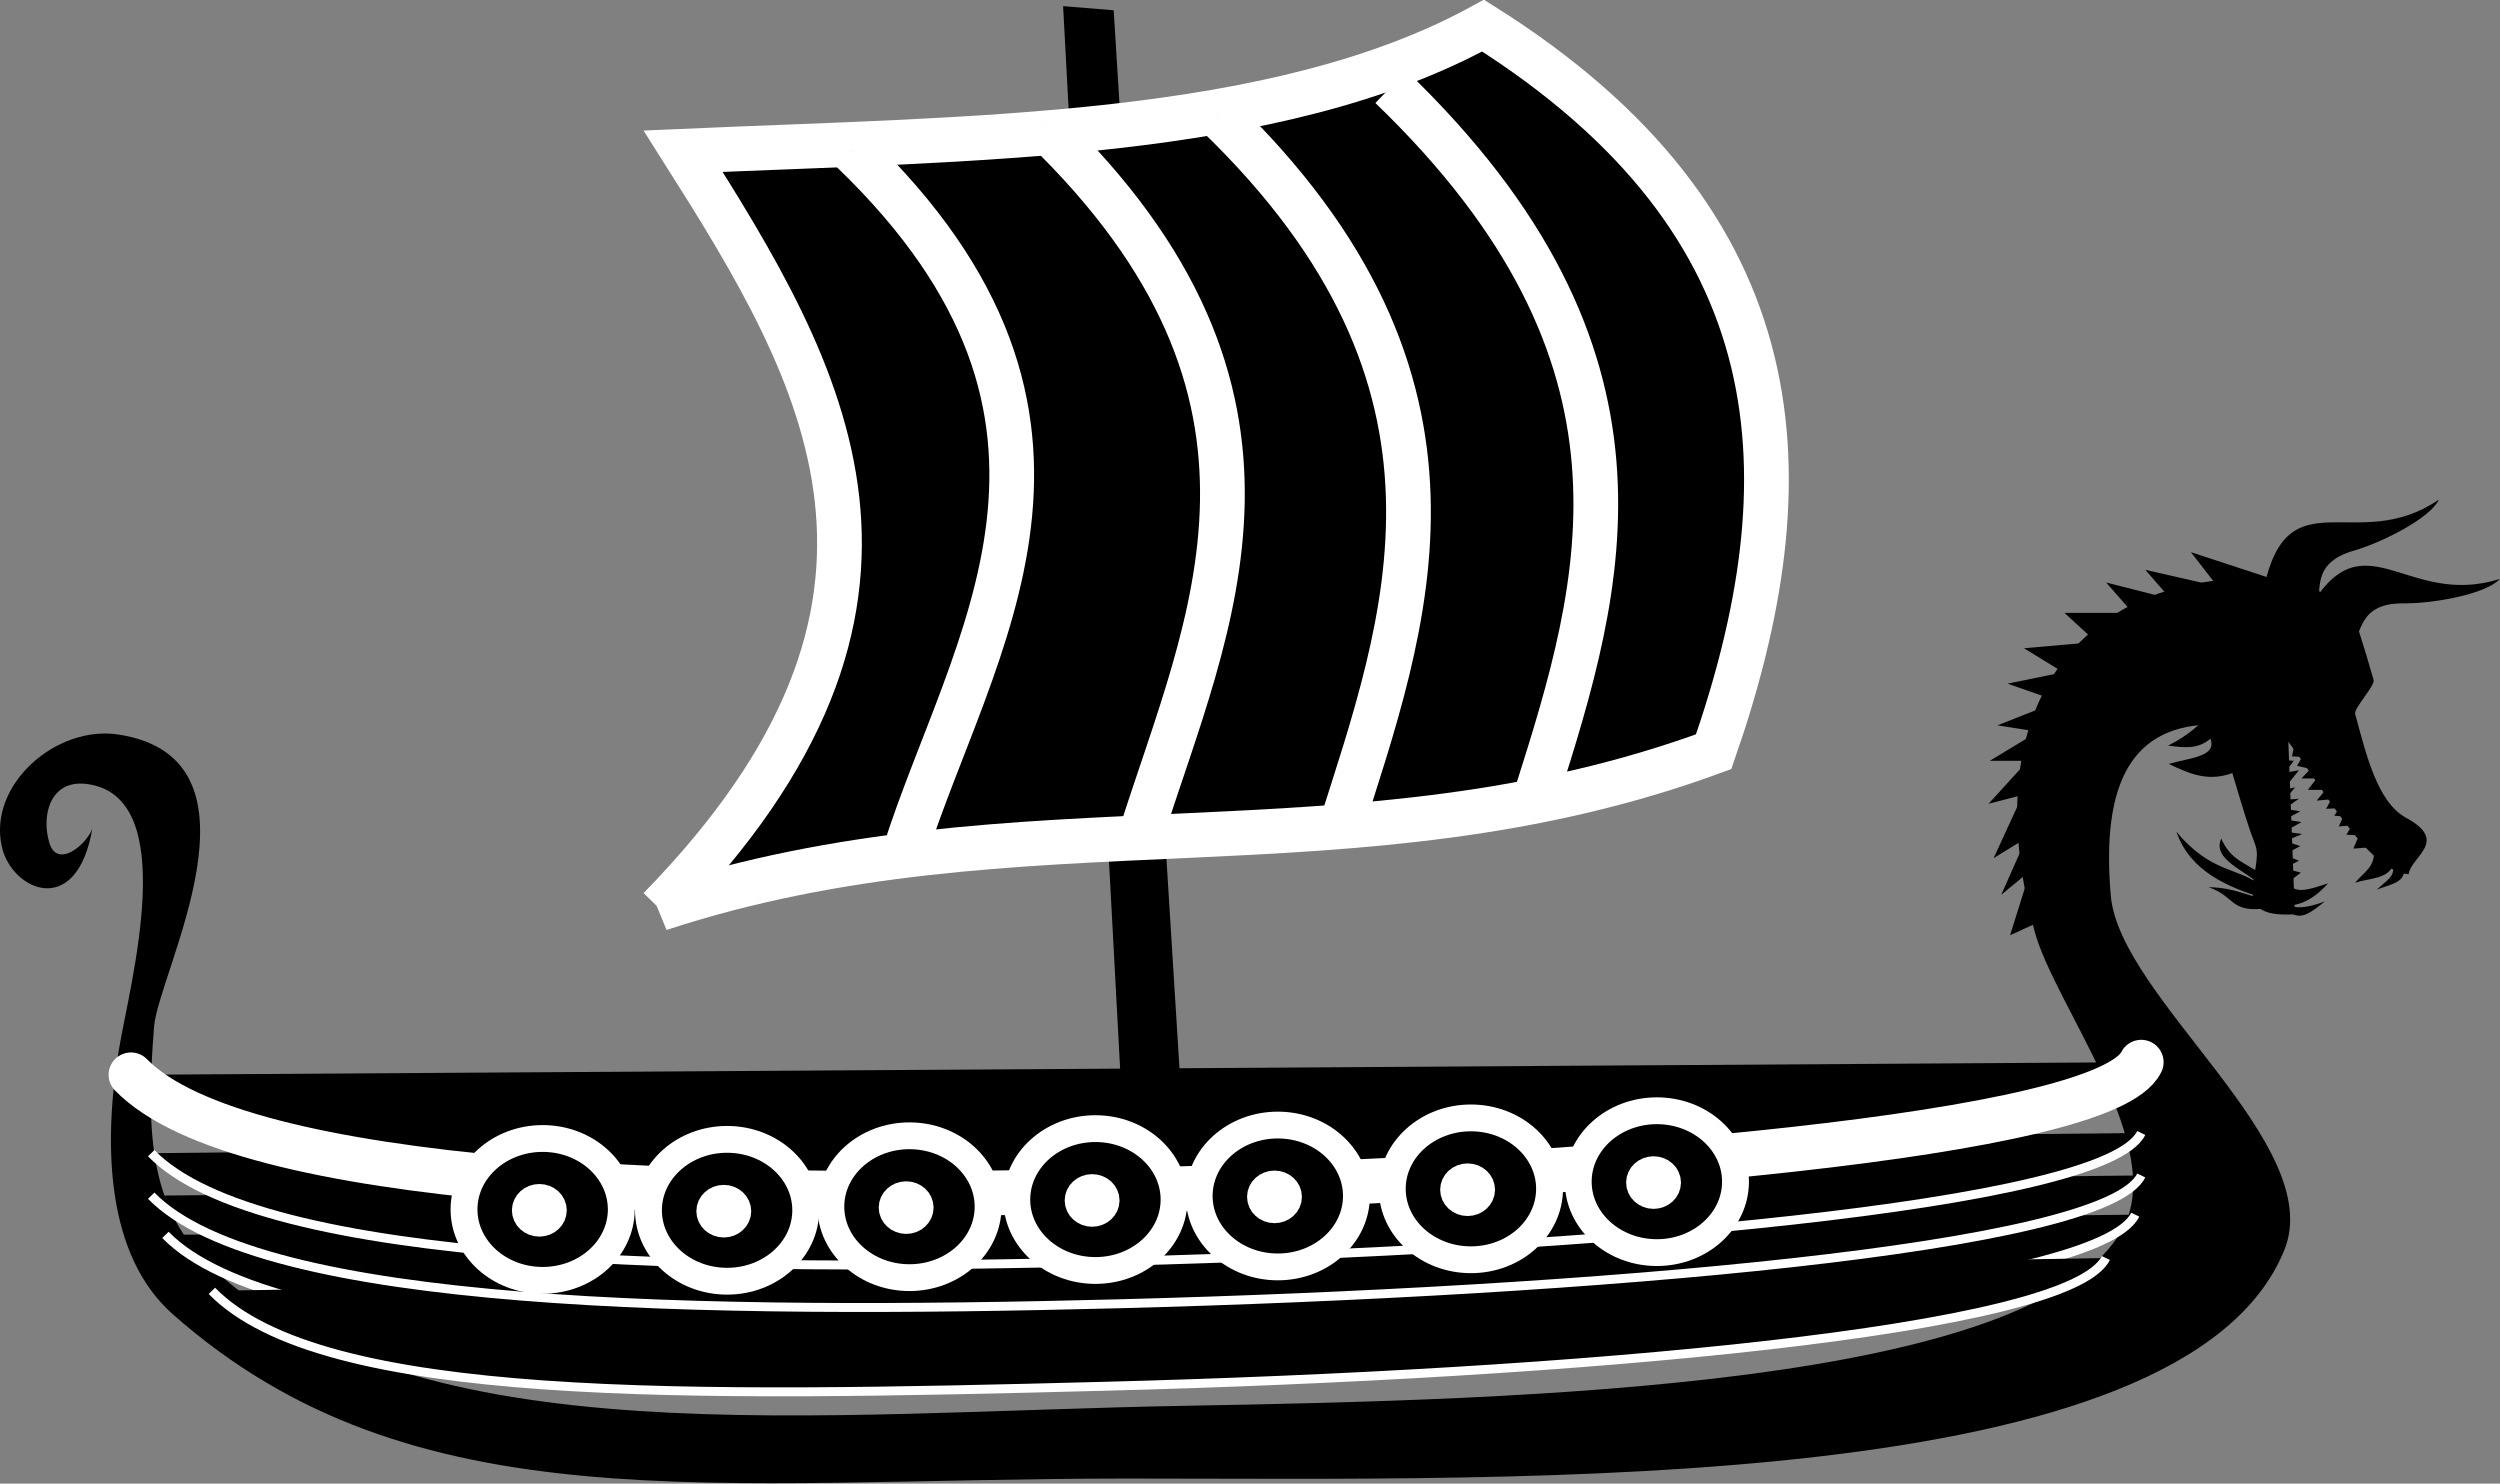 <?xml version="1.0" encoding="UTF-8" standalone="no"?>
<!-- Created with Inkscape (http://www.inkscape.org/) -->

<svg
   width="161.013mm"
   height="95.553mm"
   viewBox="0 0 161.013 95.553"
   version="1.1"
   id="svg5"
   xml:space="preserve"
   inkscape:export-filename="Index.png"
   inkscape:export-xdpi="96"
   inkscape:export-ydpi="96"
   inkscape:version="1.3.2 (091e20e, 2023-11-25, custom)"
   sodipodi:docname="ship.svg"
   xmlns:inkscape="http://www.inkscape.org/namespaces/inkscape"
   xmlns:sodipodi="http://sodipodi.sourceforge.net/DTD/sodipodi-0.dtd"
   xmlns="http://www.w3.org/2000/svg"
   xmlns:svg="http://www.w3.org/2000/svg"><rect x="0" y="0" width="161.013" height="95.553" fill="#808080" stroke="none"/><sodipodi:namedview
     id="namedview7"
     pagecolor="#ffffff"
     bordercolor="#000000"
     borderopacity="0.25"
     inkscape:showpageshadow="2"
     inkscape:pageopacity="1"
     inkscape:pagecheckerboard="0"
     inkscape:deskcolor="#d1d1d1"
     inkscape:document-units="mm"
     showgrid="false"
     inkscape:zoom="0.3581229"
     inkscape:cx="304.36479"
     inkscape:cy="180.10577"
     inkscape:window-width="2560"
     inkscape:window-height="1369"
     inkscape:window-x="1912"
     inkscape:window-y="-8"
     inkscape:window-maximized="1"
     inkscape:current-layer="layer1" /><defs
     id="defs2"><rect
       x="765.1"
       y="1653.064"
       width="2136.138"
       height="1139.274"
       id="rect2" /></defs><g
     inkscape:label="Layer 1"
     inkscape:groupmode="layer"
     id="layer1"
     transform="translate(-424.921,-1206.235)"><g
       id="g8371-9"
       transform="matrix(0.456,0,0,0.456,419.453,831.948)"
       style="display:inline;fill:#000000"><path
         sodipodi:nodetypes="ccccc"
         inkscape:connector-curvature="0"
         id="path8373-8"
         d="m 162.143,821.672 8.929,166.391 8.571,0.728 -10.357,-166.537 z"
         style="fill:#000000;fill-rule:evenodd;stroke:none;stroke-width:1px;stroke-linecap:butt;stroke-linejoin:miter;stroke-opacity:1" /><path
         sodipodi:nodetypes="ccccc"
         inkscape:connector-curvature="0"
         id="path8375-9"
         d="m 105.149,949.149 c 50.772,-16.654 98.027,-3.477 148.879,-22.174 13.374,-38.471 12.201,-74.369 -32.567,-102.553 -29.175,16.026 -71.88,15.931 -112.988,17.739 20.113,31.729 38.961,63.693 -3.323,106.988 z"
         style="fill:#000000;fill-opacity:1;fill-rule:evenodd;stroke:#ffffff;stroke-width:6.317;stroke-linecap:butt;stroke-linejoin:miter;stroke-miterlimit:4;stroke-dasharray:none;stroke-opacity:1" /><g
         id="g8377-7"
         style="fill:#000000"><path
           style="fill:#000000;fill-rule:evenodd;stroke:none;stroke-width:1px;stroke-linecap:butt;stroke-linejoin:miter;stroke-opacity:1"
           d="m 325.357,919.684 c -1.513,2.64 -4.063,4.908 -7.143,6.429 2.067,0.257 4.146,0.61 5.982,-0.982 0.883,2.548 -2.628,2.637 -5.893,3.571 2.875,1.342 5.858,2.849 9.911,0.893 z"
           id="path8379-9"
           inkscape:connector-curvature="0"
           sodipodi:nodetypes="cccccc" /><path
           style="fill:#000000;fill-rule:evenodd;stroke:none;stroke-width:1px;stroke-linecap:butt;stroke-linejoin:miter;stroke-opacity:1"
           d="m 25.031,937.862 c -0.892,2.317 -4.968,5.666 -6.073,1.982 -1.164,-3.88 0.122,-8.927 5.221,-8.318 13.513,1.614 6.17,28.129 4.611,37.498 -2.302,13.837 -1.688,29.172 7.576,37.376 33.906,30.025 76.349,23.233 134.855,23.233 56.087,-10e-5 149.343,2.539 163.411,-32.284 6.038,-14.945 -23.26,-35.543 -24.515,-50.044 -1.39,-16.06 3.05,-24.258 14.765,-24.182 1.172,2.797 2.059,5.709 2.928,8.628 0.843,2.831 1.669,5.668 2.724,8.414 1.332,3.467 -4.292,10.45 5.584,9.767 l -0.923,-24.354 c 4.917,6.401 11.083,18.21 16.984,18.713 0.322,-2.511 5.784,-4.646 -0.339,-7.972 -4.096,-2.225 -5.649,-8.977 -7.205,-14.653 -0.232,-0.845 2.838,-4.003 2.603,-4.828 -0.73,-2.563 -1.468,-5.009 -2.171,-7.198 -2.174,-6.774 -14.836,-8.953 -26.751,-5.475 -14.484,4.228 -26.841,19.041 -18.964,48.166 2.869,10.609 18.912,30.522 12.377,42.131 -12.506,22.218 -84.346,24.05 -132.366,24.897 -51.54,0.908 -108.603,7.528 -137.442,-19.525 -8.529,-8.001 -9.449,-18.047 -8.169,-34.029 0.612,-7.647 17.157,-37.826 -5.023,-41.253 -8.829,-1.364 -18.517,7.14 -16.46,15.931 1.415,6.048 10.522,10.223 12.762,-2.621 z"
           id="path8381-99"
           inkscape:connector-curvature="0"
           sodipodi:nodetypes="cssssssscsscccssssssssssssc" /><ellipse
           style="fill:#000000;fill-opacity:1;stroke:none;stroke-width:3;stroke-miterlimit:4;stroke-dasharray:none;stroke-opacity:1"
           id="ellipse8383-3"
           cx="529.705"
           cy="617.201"
           rx="1.449"
           ry="0.755"
           transform="matrix(0.817,0.577,-0.15,0.989,0,0)"
           inkscape:transform-center-x="1.9642857"
           inkscape:transform-center-y="-0.089285715" /><path
           style="fill:#000000;fill-rule:evenodd;stroke:none;stroke-width:1px;stroke-linecap:butt;stroke-linejoin:miter;stroke-opacity:1"
           d="m 332.857,902.541 -11.429,-3.75 3.75,4.821 L 315,901.291 l 3.571,4.107 -9.107,-2.321 3.75,4.286 h -9.643 l 4.464,4.107 -10.179,0.893 5.536,3.393 -7.857,1.607 7.143,2.5 -8.571,3.393 5.714,0.893 -6.786,4.107 h 5.357 l -5.536,6.071 4.821,-1.25 -4.107,8.929 4.643,-2.857 -3.571,8.036 4.107,-3.393 -2.857,9.107 4.286,-1.964 4.286,-26.25 21.964,-17.5 z"
           id="path8385-8"
           inkscape:connector-curvature="0" /><path
           style="fill:#000000;fill-opacity:1;fill-rule:evenodd;stroke:none;stroke-width:1px;stroke-linecap:butt;stroke-linejoin:miter;stroke-opacity:1"
           d="m 20.714,943.434 c -7.387,1.777 -5.827,-9.02 -4.627,-11.085 1.481,-2.55 4.673,-4.583 8.288,-4.986 6.127,-0.683 10.899,2.806 12.054,7.5 1.306,5.31 -1.429,11.667 -2.143,17.5 0.15,-5.358 2.72,-12.306 0.714,-17.054 -1.508,-3.568 -4.811,-6.46 -10.089,-6.875 -2.908,-0.229 -6.269,2.013 -7.993,4.443 -1.324,1.866 -2.423,10.625 3.796,10.557 z"
           id="path8387-0"
           inkscape:connector-curvature="0"
           sodipodi:nodetypes="cssscsssc" /><path
           style="fill:#000000;fill-rule:evenodd;stroke:none;stroke-width:1px;stroke-linecap:butt;stroke-linejoin:miter;stroke-opacity:1"
           d="m 339.032,906.521 c 1.225,-1.916 -0.981,-6.081 5.399,-7.938 4.206,-1.224 10.863,-4.66 12.026,-7.214 -11.659,7.963 -21.356,-3.582 -24.749,12.627 z"
           id="path8389-4"
           inkscape:connector-curvature="0"
           sodipodi:nodetypes="csccc" /><path
           style="fill:#000000;fill-rule:evenodd;stroke:none;stroke-width:1px;stroke-linecap:butt;stroke-linejoin:miter;stroke-opacity:1"
           d="m 344.012,912.073 c 1.724,-1.483 0.808,-6.106 7.453,-6.051 4.38,0.036 11.745,-1.341 13.593,-3.452 -13.456,4.275 -19.425,-9.571 -27.334,4.979 z"
           id="path8391-6"
           inkscape:connector-curvature="0"
           sodipodi:nodetypes="csccc" /><path
           style="fill:#000000;fill-rule:evenodd;stroke:#000000;stroke-width:1.263px;stroke-linecap:round;stroke-linejoin:miter;stroke-opacity:1"
           d="m 331.607,909.594 c -2.773,3.132 -6.719,1.191 -8.571,4.911 1.734,2.372 1.226,5.361 -0.536,7.5"
           id="path8393-8"
           inkscape:connector-curvature="0"
           sodipodi:nodetypes="ccc" /><path
           style="fill:#000000;fill-rule:evenodd;stroke:#000000;stroke-width:1.263px;stroke-linecap:round;stroke-linejoin:miter;stroke-opacity:1"
           d="m 351.116,938.032 c -0.557,0.967 -0.526,1.725 0.58,2.098"
           id="path8395-9"
           inkscape:connector-curvature="0"
           sodipodi:nodetypes="cc" /><path
           style="fill:#000000;fill-rule:evenodd;stroke:none;stroke-width:1px;stroke-linecap:butt;stroke-linejoin:miter;stroke-opacity:1"
           d="m 336.071,925.844 -0.357,1.786 1.429,0.089 -0.714,1.25 1.875,0.446 -1.25,1.339 h 2.143 l -1.25,1.607 h 2.5 l -1.25,1.518 2.054,-0.179 -0.714,1.339 1.786,-0.089 -0.625,1.071 1.25,0.089 -0.625,1.429 1.875,-0.179 -0.804,1.339 1.786,0.089 -0.804,1.875 2.857,-0.223 c 0.454,2.843 -1.473,3.549 -2.589,5.045 1.87,-0.661 4.619,-0.481 5.357,-2.5 0.196,1.71 -0.762,2.015 -2.321,3.482 1.51,-0.664 3.989,-0.918 3.839,-2.768 z"
           id="path8397-0"
           inkscape:connector-curvature="0"
           sodipodi:nodetypes="cccccccccccccccccccccccccc" /><path
           style="fill:#000000;fill-rule:evenodd;stroke:none;stroke-width:1px;stroke-linecap:butt;stroke-linejoin:miter;stroke-opacity:1"
           d="m 330.982,944.059 c -1.802,-1.425 -3.892,-1.695 -5.268,-4.821 -1.326,3.032 3.572,4.509 5.625,6.696 -2.985,-2.62 -7.027,-1.688 -11.964,-7.679 1.964,5.722 7.43,7.877 12.232,9.375 -2.202,-0.177 -3.78,-1.45 -7.679,-1.518 3.926,1.331 2.891,3.737 8.482,2.946 z"
           id="path8399-1"
           inkscape:connector-curvature="0"
           sodipodi:nodetypes="cccccccc" /><path
           style="fill:#000000;fill-rule:evenodd;stroke:none;stroke-width:1px;stroke-linecap:butt;stroke-linejoin:miter;stroke-opacity:1"
           d="m 334.464,928.166 1.518,0.089 -1.339,1.696 2.054,-0.357 -2.232,2.768 1.696,-0.357 -1.518,1.786 2.054,-0.179 -2.054,1.429 2.232,0.357 -2.143,1.161 2.321,0.357 -2.411,1.339 2.5,0.357 -2.411,0.982 2.143,0.714 -2.321,1.25 2.143,0.804 -2.054,1.071 2.321,0.625 -1.786,1.339 c 0.828,1.912 3.303,0.91 5.625,0.179 -1.479,1.655 -3.167,2.893 -5.357,3.125 0.67,0.31 2.009,0.522 4.911,-0.58 -2.046,1.622 -3.327,2.658 -4.911,1.563 z"
           id="path8401-9"
           inkscape:connector-curvature="0"
           sodipodi:nodetypes="cccccccccccccccccccccccccc" /><path
           style="fill:#000000;fill-rule:evenodd;stroke:#ffffff;stroke-width:1.263px;stroke-linecap:butt;stroke-linejoin:miter;stroke-opacity:1"
           d="m 35.357,995.219 c 15.557,15.956 78.318,16.782 136.783,15.263 66.291,-1.722 136.396,-7.732 141.431,-18.12"
           id="path8403-1"
           inkscape:connector-curvature="0"
           sodipodi:nodetypes="csc" /><path
           style="fill:#000000;fill-rule:evenodd;stroke:#ffffff;stroke-width:1.263px;stroke-linecap:butt;stroke-linejoin:miter;stroke-opacity:1"
           d="m 41.918,1003.125 c 15.557,15.956 67.603,14.996 126.069,13.477 66.291,-1.722 136.396,-7.732 141.431,-18.12"
           id="path8405-6"
           inkscape:connector-curvature="0"
           sodipodi:nodetypes="csc" /><path
           style="fill:#000000;fill-rule:evenodd;stroke:#ffffff;stroke-width:1.263px;stroke-linecap:butt;stroke-linejoin:miter;stroke-opacity:1"
           d="m 33.347,989.683 c 15.557,15.956 78.318,16.782 136.783,15.263 66.291,-1.722 139.253,-7.732 144.288,-18.12"
           id="path8407-4"
           inkscape:connector-curvature="0"
           sodipodi:nodetypes="csc" /><path
           sodipodi:nodetypes="csc"
           inkscape:connector-curvature="0"
           id="path8409-4"
           d="m 33.347,983.683 c 15.557,15.956 78.318,16.782 136.783,15.263 66.291,-1.722 139.253,-7.732 144.288,-18.12"
           style="fill:#000000;fill-rule:evenodd;stroke:#ffffff;stroke-width:1.263px;stroke-linecap:butt;stroke-linejoin:miter;stroke-opacity:1" /><path
           style="fill:#000000;fill-rule:evenodd;stroke:#ffffff;stroke-width:6.317;stroke-linecap:round;stroke-linejoin:miter;stroke-miterlimit:4;stroke-dasharray:none;stroke-opacity:1"
           d="m 30.49,972.611 c 15.557,15.956 81.175,17.853 139.64,16.335 66.291,-1.722 139.253,-7.732 144.288,-18.12"
           id="path8411-9"
           inkscape:connector-curvature="0"
           sodipodi:nodetypes="csc" /><g
           id="g8413-8"
           transform="matrix(0.852,0,0,0.85,11.499,150.24)"
           style="fill:#000000"><ellipse
             ry="11.786"
             rx="13.036"
             cy="989.862"
             cx="90.536"
             id="ellipse8415-4"
             style="fill:#000000;fill-opacity:1;stroke:#ffffff;stroke-width:4.455;stroke-miterlimit:4;stroke-dasharray:none;stroke-opacity:1" /><ellipse
             ry="2.143"
             rx="2.321"
             cy="990.01"
             cx="89.987"
             id="ellipse8417-6"
             style="fill:#000000;fill-opacity:1;stroke:#ffffff;stroke-width:4.455;stroke-miterlimit:4;stroke-dasharray:none;stroke-opacity:1" /></g><g
           id="g8419-4"
           transform="matrix(0.852,0,0,0.85,37.549,150.363)"
           style="fill:#000000"><ellipse
             ry="11.786"
             rx="13.036"
             cy="989.862"
             cx="90.536"
             id="ellipse8421-62"
             style="fill:#000000;fill-opacity:1;stroke:#ffffff;stroke-width:4.455;stroke-miterlimit:4;stroke-dasharray:none;stroke-opacity:1" /><ellipse
             ry="2.143"
             rx="2.321"
             cy="990.01"
             cx="89.987"
             id="ellipse8423-5"
             style="fill:#000000;fill-opacity:1;stroke:#ffffff;stroke-width:4.455;stroke-miterlimit:4;stroke-dasharray:none;stroke-opacity:1" /></g><g
           id="g8425-7"
           transform="matrix(0.852,0,0,0.85,63.308,149.858)"
           style="fill:#000000"><ellipse
             ry="11.786"
             rx="13.036"
             cy="989.862"
             cx="90.536"
             id="ellipse8427-0"
             style="fill:#000000;fill-opacity:1;stroke:#ffffff;stroke-width:4.455;stroke-miterlimit:4;stroke-dasharray:none;stroke-opacity:1" /><ellipse
             ry="2.143"
             rx="2.321"
             cy="990.01"
             cx="89.987"
             id="ellipse8429-7"
             style="fill:#000000;fill-opacity:1;stroke:#ffffff;stroke-width:4.455;stroke-miterlimit:4;stroke-dasharray:none;stroke-opacity:1" /></g><g
           id="g8431-8"
           transform="matrix(0.852,0,0,0.85,89.572,148.847)"
           style="fill:#000000"><ellipse
             ry="11.786"
             rx="13.036"
             cy="989.862"
             cx="90.536"
             id="ellipse8433-2"
             style="fill:#000000;fill-opacity:1;stroke:#ffffff;stroke-width:4.455;stroke-miterlimit:4;stroke-dasharray:none;stroke-opacity:1" /><ellipse
             ry="2.143"
             rx="2.321"
             cy="990.01"
             cx="89.987"
             id="ellipse8435-7"
             style="fill:#000000;fill-opacity:1;stroke:#ffffff;stroke-width:4.455;stroke-miterlimit:4;stroke-dasharray:none;stroke-opacity:1" /></g><g
           id="g8437-1"
           transform="matrix(0.852,0,0,0.85,115.331,148.342)"
           style="fill:#000000"><ellipse
             ry="11.786"
             rx="13.036"
             cy="989.862"
             cx="90.536"
             id="ellipse8439-8"
             style="fill:#000000;fill-opacity:1;stroke:#ffffff;stroke-width:4.455;stroke-miterlimit:4;stroke-dasharray:none;stroke-opacity:1" /><ellipse
             ry="2.143"
             rx="2.321"
             cy="990.01"
             cx="89.987"
             id="ellipse8441-8"
             style="fill:#000000;fill-opacity:1;stroke:#ffffff;stroke-width:4.455;stroke-miterlimit:4;stroke-dasharray:none;stroke-opacity:1" /></g><g
           id="g8443-2"
           transform="matrix(0.852,0,0,0.85,142.605,147.332)"
           style="fill:#000000"><ellipse
             ry="11.786"
             rx="13.036"
             cy="989.862"
             cx="90.536"
             id="ellipse8445-0"
             style="fill:#000000;fill-opacity:1;stroke:#ffffff;stroke-width:4.455;stroke-miterlimit:4;stroke-dasharray:none;stroke-opacity:1" /><ellipse
             ry="2.143"
             rx="2.321"
             cy="990.01"
             cx="89.987"
             id="ellipse8447-9"
             style="fill:#000000;fill-opacity:1;stroke:#ffffff;stroke-width:4.455;stroke-miterlimit:4;stroke-dasharray:none;stroke-opacity:1" /></g><g
           id="g8449-9"
           transform="matrix(0.852,0,0,0.85,168.869,146.322)"
           style="fill:#000000"><ellipse
             ry="11.786"
             rx="13.036"
             cy="989.862"
             cx="90.536"
             id="ellipse8451-9"
             style="fill:#000000;fill-opacity:1;stroke:#ffffff;stroke-width:4.455;stroke-miterlimit:4;stroke-dasharray:none;stroke-opacity:1" /><ellipse
             ry="2.143"
             rx="2.321"
             cy="990.01"
             cx="89.987"
             id="ellipse8453-0"
             style="fill:#000000;fill-opacity:1;stroke:#ffffff;stroke-width:4.455;stroke-miterlimit:4;stroke-dasharray:none;stroke-opacity:1" /></g></g><path
         sodipodi:nodetypes="cc"
         inkscape:connector-curvature="0"
         id="path8455-3"
         d="m 132.399,842.161 c 39.65,38.159 16.731,69.536 7.311,99.227"
         style="fill:#000000;fill-rule:evenodd;stroke:#ffffff;stroke-width:6.317;stroke-linecap:butt;stroke-linejoin:miter;stroke-miterlimit:4;stroke-dasharray:none;stroke-opacity:1" /><path
         sodipodi:nodetypes="cc"
         inkscape:connector-curvature="0"
         id="path8457-0"
         d="m 159.255,838.623 c 39.65,38.159 23.377,70.09 13.957,99.781"
         style="fill:#000000;fill-rule:evenodd;stroke:#ffffff;stroke-width:6.317;stroke-linecap:butt;stroke-linejoin:miter;stroke-miterlimit:4;stroke-dasharray:none;stroke-opacity:1" /><path
         sodipodi:nodetypes="cc"
         inkscape:connector-curvature="0"
         id="path8459-50"
         d="m 183.847,836.96 c 39.65,38.159 26.7,71.753 17.281,101.444"
         style="fill:#000000;fill-rule:evenodd;stroke:#ffffff;stroke-width:6.317;stroke-linecap:butt;stroke-linejoin:miter;stroke-miterlimit:4;stroke-dasharray:none;stroke-opacity:1" /><path
         sodipodi:nodetypes="cc"
         inkscape:connector-curvature="0"
         id="path8461-5"
         d="m 208.438,833.079 c 39.65,38.159 30.024,70.09 20.604,99.781"
         style="fill:#000000;fill-rule:evenodd;stroke:#ffffff;stroke-width:6.317;stroke-linecap:butt;stroke-linejoin:miter;stroke-miterlimit:4;stroke-dasharray:none;stroke-opacity:1" /></g><g
       id="g9544-2-1-5"
       transform="matrix(1.73,0,0,2.153,1206.669,-1830.491)"
       style="display:none;fill:#000000;stroke:#000080;stroke-width:1.876;stroke-miterlimit:4;stroke-dasharray:none;stroke-opacity:1"><path
         style="fill:#000000;fill-opacity:1;fill-rule:evenodd;stroke:#ffffff;stroke-width:1.876;stroke-linecap:butt;stroke-linejoin:miter;stroke-miterlimit:4;stroke-dasharray:none;stroke-opacity:1"
         d="m -187.073,937.287 c -1.592,-0.84 -4.732,1.175 -6.617,-3.736 -1.243,-3.237 -4.391,-8.262 -6.482,-9.011 7.049,8.672 -1.419,17.081 11.589,18.69 z"
         id="path6375-6-5-3-99-0-2"
         inkscape:connector-curvature="0"
         sodipodi:nodetypes="csccc" /><path
         style="fill:#000000;fill-opacity:1;fill-rule:evenodd;stroke:#ffffff;stroke-width:1.876;stroke-linecap:butt;stroke-linejoin:miter;stroke-miterlimit:4;stroke-dasharray:none;stroke-opacity:1"
         d="m -150.544,938.737 c 1.592,-0.84 4.732,1.174 6.617,-3.736 1.243,-3.237 4.391,-8.262 6.482,-9.011 -7.049,8.672 1.419,17.081 -11.589,18.69 z"
         id="path6375-6-5-85-8-9"
         inkscape:connector-curvature="0"
         sodipodi:nodetypes="csccc" /><path
         sodipodi:nodetypes="ccccc"
         inkscape:connector-curvature="0"
         id="path9495-1-8-6"
         d="m -186.071,937.719 c 4.247,-17.536 33.154,-14.731 34.286,0.357 v 4.643 h -34.643 z"
         style="fill:#000000;fill-opacity:1;fill-rule:evenodd;stroke:#ffffff;stroke-width:1.876;stroke-linecap:butt;stroke-linejoin:miter;stroke-miterlimit:4;stroke-dasharray:none;stroke-opacity:1" /><path
         sodipodi:nodetypes="ccccc"
         inkscape:connector-curvature="0"
         id="path9493-0-0-4"
         d="m -188.929,943.791 c 16.4,8.21 28.26,4.618 40,0.714 l -0.357,-7.143 c -13.095,3.954 -26.19,4.828 -39.286,-0.714 z"
         style="fill:#000000;fill-opacity:1;fill-rule:evenodd;stroke:#ffffff;stroke-width:1.876;stroke-linecap:butt;stroke-linejoin:miter;stroke-miterlimit:4;stroke-dasharray:none;stroke-opacity:1" /><path
         sodipodi:nodetypes="cc"
         inkscape:connector-curvature="0"
         id="path9497-87-3-8"
         d="m -168.929,925.934 c -5.123,3.26 -9.245,7.12 -9.643,13.214"
         style="fill:#000000;fill-opacity:1;fill-rule:evenodd;stroke:#ffffff;stroke-width:1.876;stroke-linecap:butt;stroke-linejoin:miter;stroke-miterlimit:4;stroke-dasharray:none;stroke-opacity:1" /><path
         sodipodi:nodetypes="cc"
         inkscape:connector-curvature="0"
         id="path9497-4-7-1-8"
         d="m -168.865,925.86 c 5.123,3.26 9.602,7.745 10,13.839"
         style="fill:#000000;fill-opacity:1;fill-rule:evenodd;stroke:#ffffff;stroke-width:1.876;stroke-linecap:butt;stroke-linejoin:miter;stroke-miterlimit:4;stroke-dasharray:none;stroke-opacity:1" /></g></g></svg>

